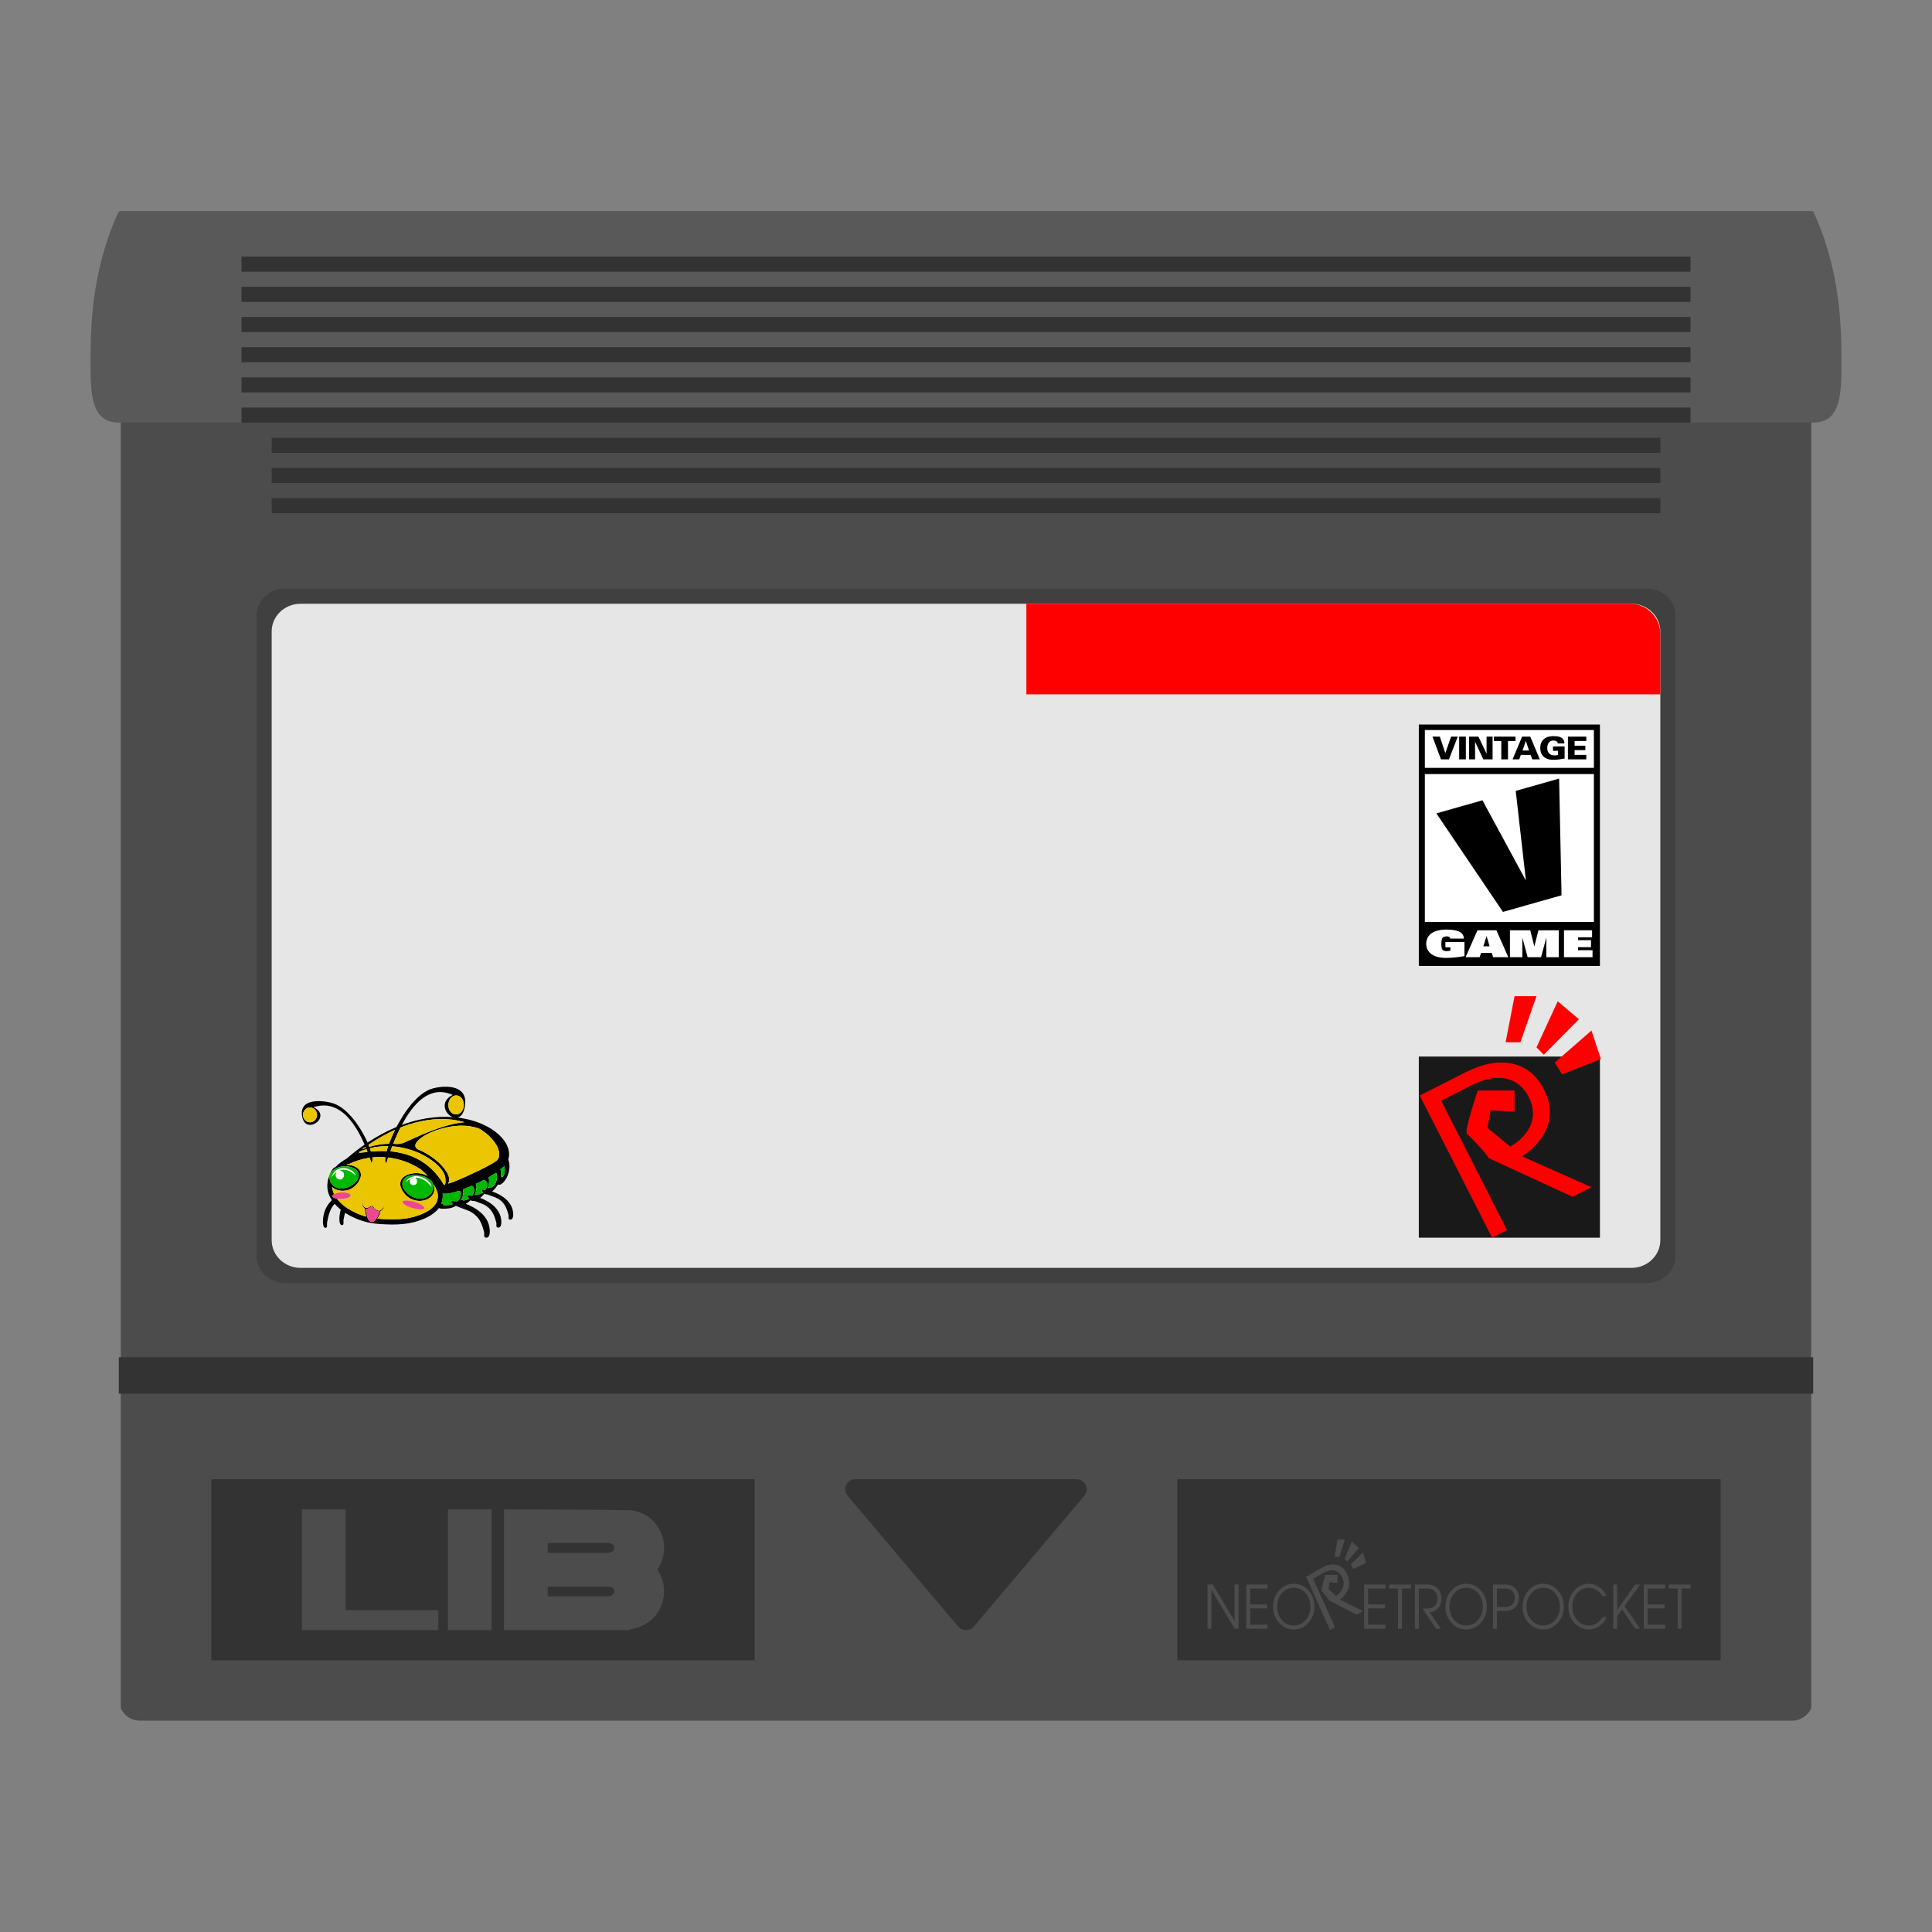 <?xml version="1.0" encoding="UTF-8" standalone="no"?>
<svg
   xmlns:dc="http://purl.org/dc/elements/1.1/"
   xmlns:cc="http://creativecommons.org/ns#"
   xmlns:rdf="http://www.w3.org/1999/02/22-rdf-syntax-ns#"
   xmlns:svg="http://www.w3.org/2000/svg"
   xmlns="http://www.w3.org/2000/svg"
   xmlns:sodipodi="http://sodipodi.sourceforge.net/DTD/sodipodi-0.dtd"
   xmlns:inkscape="http://www.inkscape.org/namespaces/inkscape"
   viewBox="0 0 341.333 341.333"
   height="341.333"
   width="341.333"
   xml:space="preserve"
   id="svg2"
   version="1.1"
   sodipodi:docname="SNK - Neo Geo Pocket-content.svg"
   inkscape:version="0.92.2 (5c3e80d, 2017-08-06)"><rect x="0" y="0" width="341.333" height="341.333" fill="#808080" stroke="none"/><sodipodi:namedview
     pagecolor="#ffffff"
     bordercolor="#666666"
     borderopacity="1"
     objecttolerance="10"
     gridtolerance="10"
     guidetolerance="10"
     inkscape:pageopacity="0"
     inkscape:pageshadow="2"
     inkscape:window-width="1024"
     inkscape:window-height="705"
     id="namedview180"
     showgrid="false"
     inkscape:pagecheckerboard="true"
     inkscape:zoom="0.69140622"
     inkscape:cx="149.97467"
     inkscape:cy="276.9124"
     inkscape:window-x="-8"
     inkscape:window-y="-8"
     inkscape:window-maximized="1"
     inkscape:current-layer="svg2" /><defs
     id="defs6"><clipPath
       id="clipPath18"
       clipPathUnits="userSpaceOnUse"><path
         id="path16"
         d="M 0,256 H 256 V 0 H 0 Z" /></clipPath><clipPath
       id="clipPath26"
       clipPathUnits="userSpaceOnUse"><path
         id="path24"
         d="M 4,236 H 252 V 20 H 4 Z" /></clipPath><clipPath
       id="clipPath330"
       clipPathUnits="userSpaceOnUse"><path
         id="path328"
         d="m 61.112,97.028 h 0.093 v -0.061 h -0.093 z" /></clipPath><clipPath
       id="clipPath346"
       clipPathUnits="userSpaceOnUse"><path
         id="path344"
         d="m 58.479,96.579 h 0.104 v -0.07 h -0.104 z" /></clipPath></defs><g
     id="g22"
     transform="matrix(1.333,0,0,-1.333,0,341.333)" /><path
     id="path38"
     style="fill:#4c4c4c;fill-opacity:1;fill-rule:nonzero;stroke:none;stroke-width:1.333"
     d="M 320,37.333 H 21.333 V 301.793 C 21.923,303.095 23.215,304 24.731,304 H 316.603 c 1.516,0 2.808,-0.905 3.397,-2.207 z"
     inkscape:connector-curvature="0" /><path
     id="path42"
     style="fill:#595959;fill-opacity:1;fill-rule:nonzero;stroke:none;stroke-width:1.333"
     d="m 20.989,37.333 c -4.989,10.667 -4.989,21.333 -4.989,26.667 0,5.333 0,10.667 4.989,10.667 H 320.344 c 4.989,0 4.989,-5.333 4.989,-10.667 0,-5.333 0,-16 -4.989,-26.667 z"
     inkscape:connector-curvature="0" /><path
     id="path46"
     style="fill:#404040;fill-opacity:1;fill-rule:nonzero;stroke:none;stroke-width:1.333"
     d="M 50.347,104 H 290.987 c 2.769,0 5.013,2.112 5.013,4.717 v 113.232 c 0,2.605 -2.244,4.717 -5.013,4.717 H 50.347 c -2.769,0 -5.013,-2.112 -5.013,-4.717 v -113.232 c 0,-2.605 2.244,-4.717 5.013,-4.717"
     inkscape:connector-curvature="0" /><path
     id="path50"
     style="fill:#333333;fill-opacity:1;fill-rule:nonzero;stroke:none;stroke-width:1.333"
     d="M 151.149,261.333 H 190.184 c 1.537,0 2.376,1.767 1.392,2.931 l -19.517,23.093 c -0.724,0.857 -2.06,0.857 -2.784,0 L 149.757,264.264 c -0.984,-1.164 -0.145,-2.931 1.392,-2.931"
     inkscape:connector-curvature="0" /><path
     id="path54"
     style="fill:#e6e6e6;fill-opacity:1;fill-rule:nonzero;stroke:none;stroke-width:1.333"
     d="M 53.111,106.667 H 288.222 c 2.823,0 5.112,2.189 5.112,4.889 v 107.555 c 0,2.7 -2.289,4.889 -5.112,4.889 H 53.111 c -2.823,0 -5.111,-2.189 -5.111,-4.889 V 111.556 c 0,-2.7 2.288,-4.889 5.111,-4.889"
     inkscape:connector-curvature="0" /><path
     inkscape:connector-curvature="0"
     d="M 298.667,48 H 42.667 V 45.333 H 298.667 Z"
     style="fill:#333333;fill-opacity:1;fill-rule:nonzero;stroke:none;stroke-width:1.333"
     id="path56" /><path
     inkscape:connector-curvature="0"
     d="M 298.667,53.333 H 42.667 V 50.667 H 298.667 Z"
     style="fill:#333333;fill-opacity:1;fill-rule:nonzero;stroke:none;stroke-width:1.333"
     id="path58" /><path
     inkscape:connector-curvature="0"
     d="M 298.667,58.667 H 42.667 V 56 H 298.667 Z"
     style="fill:#333333;fill-opacity:1;fill-rule:nonzero;stroke:none;stroke-width:1.333"
     id="path60" /><path
     inkscape:connector-curvature="0"
     d="M 298.667,64 H 42.667 V 61.333 H 298.667 Z"
     style="fill:#333333;fill-opacity:1;fill-rule:nonzero;stroke:none;stroke-width:1.333"
     id="path62" /><path
     inkscape:connector-curvature="0"
     d="M 298.667,69.333 H 42.667 V 66.667 H 298.667 Z"
     style="fill:#333333;fill-opacity:1;fill-rule:nonzero;stroke:none;stroke-width:1.333"
     id="path64" /><path
     inkscape:connector-curvature="0"
     d="M 298.667,74.667 H 42.667 V 72 H 298.667 Z"
     style="fill:#333333;fill-opacity:1;fill-rule:nonzero;stroke:none;stroke-width:1.333"
     id="path66" /><path
     inkscape:connector-curvature="0"
     d="M 293.333,80 H 48 V 77.333 H 293.333 Z"
     style="fill:#333333;fill-opacity:1;fill-rule:nonzero;stroke:none;stroke-width:1.333"
     id="path68" /><path
     inkscape:connector-curvature="0"
     d="M 293.333,85.333 H 48 V 82.667 H 293.333 Z"
     style="fill:#333333;fill-opacity:1;fill-rule:nonzero;stroke:none;stroke-width:1.333"
     id="path70" /><path
     inkscape:connector-curvature="0"
     d="M 293.333,90.667 H 48 V 88 H 293.333 Z"
     style="fill:#333333;fill-opacity:1;fill-rule:nonzero;stroke:none;stroke-width:1.333"
     id="path72" /><path
     inkscape:connector-curvature="0"
     d="m 304,293.333 h -96 v -32 h 96 z"
     style="fill:#333333;fill-opacity:1;fill-rule:nonzero;stroke:none;stroke-width:1.333"
     id="path74" /><path
     inkscape:connector-curvature="0"
     d="M 133.333,293.333 H 37.333 v -32 h 96 z"
     style="fill:#333333;fill-opacity:1;fill-rule:nonzero;stroke:none;stroke-width:1.333"
     id="path76" /><path
     id="path80"
     style="fill:#4c4c4c;fill-opacity:1;fill-rule:nonzero;stroke:none;stroke-width:1.333"
     d="m 214.025,287.751 h -0.345 -0.347 v -7.807 h 0.469 0.473 l 3.853,6.453 v -6.453 h 0.345 0.345 v 7.807 h -0.345 -0.351 l -4.099,-6.856 z"
     inkscape:connector-curvature="0" /><path
     id="path84"
     style="fill:#4c4c4c;fill-opacity:1;fill-rule:nonzero;stroke:none;stroke-width:1.333"
     d="m 220.18,287.751 v -7.807 h 3.776 v 0.351 0.355 h -3.084 v 2.809 h 2.988 v 0.349 0.356 h -2.988 v 2.881 h 3.084 v 0.349 0.356 z"
     inkscape:connector-curvature="0" /><path
     id="path88"
     style="fill:#4c4c4c;fill-opacity:1;fill-rule:nonzero;stroke:none;stroke-width:1.333"
     d="m 230.669,286.218 c 0.569,-0.644 0.853,-1.433 0.853,-2.368 0,-0.935 -0.284,-1.724 -0.853,-2.371 -0.568,-0.645 -1.267,-0.968 -2.095,-0.968 -0.825,0 -1.523,0.323 -2.093,0.968 -0.569,0.647 -0.855,1.436 -0.855,2.371 0,0.935 0.285,1.724 0.855,2.368 0.571,0.644 1.268,0.967 2.093,0.967 0.828,0 1.527,-0.323 2.095,-0.967 m -4.684,0.497 c -0.707,-0.78 -1.06,-1.735 -1.06,-2.865 0,-1.131 0.353,-2.085 1.06,-2.868 0.707,-0.781 1.569,-1.172 2.589,-1.172 1.021,0 1.885,0.391 2.591,1.172 0.705,0.783 1.057,1.737 1.057,2.868 0,1.131 -0.352,2.085 -1.057,2.865 -0.705,0.78 -1.569,1.169 -2.591,1.169 -1.02,0 -1.883,-0.389 -2.589,-1.169"
     inkscape:connector-curvature="0" /><path
     id="path92"
     style="fill:#4c4c4c;fill-opacity:1;fill-rule:nonzero;stroke:none;stroke-width:1.333"
     d="m 241.012,287.751 v -7.807 h 3.776 v 0.351 0.355 h -3.084 v 2.809 h 2.988 v 0.349 0.356 h -2.988 v 2.881 h 3.084 v 0.349 0.356 z"
     inkscape:connector-curvature="0" /><path
     id="path96"
     style="fill:#4c4c4c;fill-opacity:1;fill-rule:nonzero;stroke:none;stroke-width:1.333"
     d="m 246.99,280.65 h -1.579 v -0.351 -0.355 h 3.849 v 0.349 0.356 h -1.579 v 7.101 h -0.347 -0.345 z"
     inkscape:connector-curvature="0" /><path
     id="path100"
     style="fill:#4c4c4c;fill-opacity:1;fill-rule:nonzero;stroke:none;stroke-width:1.333"
     d="m 249.974,279.944 h 0.345 1.756 c 0.807,0 1.439,0.219 1.893,0.657 0.455,0.437 0.683,1.047 0.683,1.827 0,0.776 -0.228,1.383 -0.683,1.819 -0.352,0.333 -0.808,0.541 -1.369,0.624 l 1.969,2.88 h -0.437 -0.437 l -2.36,-3.551 h 0.741 c 0.589,0 1.048,-0.156 1.379,-0.468 0.331,-0.313 0.496,-0.748 0.496,-1.304 0,-0.56 -0.165,-0.997 -0.496,-1.312 -0.331,-0.315 -0.789,-0.471 -1.379,-0.471 h -1.409 v 7.105 h -0.347 -0.345 z"
     inkscape:connector-curvature="0" /><path
     id="path104"
     style="fill:#4c4c4c;fill-opacity:1;fill-rule:nonzero;stroke:none;stroke-width:1.333"
     d="m 261.123,286.218 c 0.569,-0.644 0.853,-1.433 0.853,-2.368 0,-0.935 -0.284,-1.724 -0.853,-2.371 -0.569,-0.645 -1.267,-0.968 -2.095,-0.968 -0.825,0 -1.523,0.323 -2.093,0.968 -0.569,0.647 -0.855,1.436 -0.855,2.371 0,0.935 0.285,1.724 0.855,2.368 0.571,0.644 1.268,0.967 2.093,0.967 0.828,0 1.525,-0.323 2.095,-0.967 m -4.684,0.497 c -0.707,-0.78 -1.06,-1.735 -1.06,-2.865 0,-1.131 0.353,-2.085 1.06,-2.868 0.707,-0.781 1.569,-1.172 2.589,-1.172 1.021,0 1.885,0.391 2.591,1.172 0.705,0.783 1.057,1.737 1.057,2.868 0,1.131 -0.352,2.085 -1.057,2.865 -0.705,0.78 -1.569,1.169 -2.591,1.169 -1.02,0 -1.883,-0.389 -2.589,-1.169"
     inkscape:connector-curvature="0" /><path
     id="path108"
     style="fill:#4c4c4c;fill-opacity:1;fill-rule:nonzero;stroke:none;stroke-width:1.333"
     d="m 264.469,283.917 h 1.356 c 0.567,0 1.009,-0.144 1.328,-0.433 0.319,-0.288 0.477,-0.688 0.477,-1.2 0,-0.512 -0.159,-0.913 -0.477,-1.204 -0.319,-0.289 -0.761,-0.435 -1.328,-0.435 h -1.356 z m -0.692,-3.973 h 0.347 1.701 c 0.785,0 1.4,0.207 1.843,0.621 0.443,0.413 0.664,0.987 0.664,1.719 0,0.732 -0.221,1.304 -0.664,1.716 -0.443,0.412 -1.057,0.619 -1.843,0.619 h -1.356 v 3.132 h -0.345 -0.347 z"
     inkscape:connector-curvature="0" /><path
     id="path112"
     style="fill:#4c4c4c;fill-opacity:1;fill-rule:nonzero;stroke:none;stroke-width:1.333"
     d="m 274.735,286.218 c 0.569,-0.644 0.853,-1.433 0.853,-2.368 0,-0.935 -0.284,-1.724 -0.853,-2.371 -0.568,-0.645 -1.267,-0.968 -2.095,-0.968 -0.825,0 -1.523,0.323 -2.093,0.968 -0.569,0.647 -0.855,1.436 -0.855,2.371 0,0.935 0.285,1.724 0.855,2.368 0.571,0.644 1.268,0.967 2.093,0.967 0.828,0 1.527,-0.323 2.095,-0.967 m -4.684,0.497 c -0.707,-0.78 -1.06,-1.735 -1.06,-2.865 0,-1.131 0.353,-2.085 1.06,-2.868 0.707,-0.781 1.569,-1.172 2.589,-1.172 1.021,0 1.885,0.391 2.591,1.172 0.705,0.783 1.057,1.737 1.057,2.868 0,1.131 -0.352,2.085 -1.057,2.865 -0.705,0.78 -1.569,1.169 -2.591,1.169 -1.02,0 -1.883,-0.389 -2.589,-1.169"
     inkscape:connector-curvature="0" /><path
     id="path116"
     style="fill:#4c4c4c;fill-opacity:1;fill-rule:nonzero;stroke:none;stroke-width:1.333"
     d="m 283.872,285.705 c -0.252,0.632 -0.675,1.153 -1.269,1.564 -0.595,0.411 -1.224,0.616 -1.888,0.616 -1.013,0 -1.871,-0.391 -2.572,-1.169 -0.703,-0.78 -1.053,-1.736 -1.053,-2.865 0,-1.131 0.351,-2.087 1.053,-2.868 0.701,-0.781 1.559,-1.172 2.572,-1.172 0.649,0 1.264,0.2 1.845,0.603 0.58,0.401 0.995,0.913 1.244,1.536 h -0.747 c -0.219,-0.423 -0.547,-0.768 -0.984,-1.036 -0.439,-0.268 -0.892,-0.403 -1.359,-0.403 -0.819,0 -1.511,0.323 -2.077,0.969 -0.565,0.645 -0.848,1.436 -0.848,2.371 0,0.933 0.283,1.723 0.848,2.368 0.567,0.644 1.259,0.965 2.077,0.965 0.483,0 0.948,-0.137 1.399,-0.415 0.451,-0.276 0.788,-0.631 1.012,-1.064 z"
     inkscape:connector-curvature="0" /><path
     id="path120"
     style="fill:#4c4c4c;fill-opacity:1;fill-rule:nonzero;stroke:none;stroke-width:1.333"
     d="m 285.018,279.944 h 0.345 0.347 v 4.501 l 3.193,-4.501 h 0.432 0.432 l -2.761,3.823 2.761,3.984 h -0.436 -0.437 l -2.311,-3.408 -0.873,1.208 v 2.2 h -0.347 -0.345 z"
     inkscape:connector-curvature="0" /><path
     id="path124"
     style="fill:#4c4c4c;fill-opacity:1;fill-rule:nonzero;stroke:none;stroke-width:1.333"
     d="m 290.419,287.751 v -7.807 h 3.776 v 0.351 0.355 h -3.084 v 2.809 h 2.988 v 0.349 0.356 h -2.988 v 2.881 h 3.084 v 0.349 0.356 z"
     inkscape:connector-curvature="0" /><path
     id="path128"
     style="fill:#4c4c4c;fill-opacity:1;fill-rule:nonzero;stroke:none;stroke-width:1.333"
     d="m 296.397,280.65 h -1.579 v -0.351 -0.355 h 3.849 v 0.349 0.356 h -1.579 v 7.101 h -0.347 -0.345 z"
     inkscape:connector-curvature="0" /><path
     id="path132"
     style="fill:#4c4c4c;fill-opacity:1;fill-rule:nonzero;stroke:none;stroke-width:1.333"
     d="m 236.746,282.614 c 0.664,-0.508 1.129,-1.091 1.393,-1.749 0.339,-0.857 0.297,-1.755 -0.123,-2.691 -0.423,-0.94 -1.039,-1.509 -1.852,-1.707 -0.812,-0.197 -1.728,-10e-4 -2.748,0.585 l -2.22,1.279 -0.436,0.252 4.227,9.416 0.437,-0.252 0.437,-0.251 -3.848,-8.572 1.783,-1.027 c 0.744,-0.428 1.409,-0.573 1.997,-0.435 0.588,0.139 1.035,0.545 1.337,1.221 0.301,0.671 0.328,1.315 0.079,1.933 -0.208,0.517 -0.601,0.965 -1.159,1.351 l -1.333,-1.249 0.18,-1.163 1.403,0.097 v -1.405 h -2.148 c 0,0 -0.804,2.665 -0.632,2.859 0.171,0.193 1.155,1.308 1.264,1.62 l 4.905,2.564 0.553,-0.319 0.552,-0.319 z"
     inkscape:connector-curvature="0" /><path
     id="path136"
     style="fill:#4c4c4c;fill-opacity:1;fill-rule:nonzero;stroke:none;stroke-width:1.333"
     d="m 236.3,272 h 1.283 l -0.94,3.052 h -0.865 z"
     inkscape:connector-curvature="0" /><path
     id="path140"
     style="fill:#4c4c4c;fill-opacity:1;fill-rule:nonzero;stroke:none;stroke-width:1.333"
     d="m 237.583,275.391 0.428,0.484 2.052,-2.349 -1.24,-1.187 z"
     inkscape:connector-curvature="0" /><path
     id="path144"
     style="fill:#4c4c4c;fill-opacity:1;fill-rule:nonzero;stroke:none;stroke-width:1.333"
     d="m 238.652,276.394 2.144,-2.117 0.551,1.889 -2.267,1.017 z"
     inkscape:connector-curvature="0" /><path
     inkscape:connector-curvature="0"
     d="m 79.133,266.667 h 7.727 V 288 h -7.727 z"
     style="fill:#4c4c4c;fill-opacity:1;fill-rule:nonzero;stroke:none;stroke-width:1.333"
     id="path146" /><path
     id="path150"
     style="fill:#4c4c4c;fill-opacity:1;fill-rule:nonzero;stroke:none;stroke-width:1.333"
     d="m 107.934,281.919 c -0.175,0.067 -0.373,0.095 -0.564,0.113 -0.193,0.02 -0.389,0.007 -0.584,0.007 -3.34,0 -6.679,0 -10.019,0 v -1.727 h 10.84 c 0.099,0.013 0.196,0.033 0.288,0.063 0.381,0.121 0.659,0.468 0.639,0.789 -0.023,0.355 -0.235,0.615 -0.6,0.755 m -1.26,-9.329 c 0.217,0 0.435,-0.009 0.649,0.007 0.193,0.015 0.392,0.033 0.572,0.091 0.381,0.121 0.659,0.468 0.639,0.791 -0.023,0.355 -0.235,0.613 -0.6,0.753 -0.175,0.067 -0.373,0.095 -0.564,0.113 -0.08,0.008 -0.161,0.011 -0.243,0.011 -0.024,0 -0.048,0 -0.073,0 -0.089,-0.001 -0.179,-0.004 -0.268,-0.004 -3.34,0 -6.679,0 -10.019,0 v -1.759 c 3.303,-0.001 6.605,-0.001 9.907,-0.003 m 9.463,4.696 c 0.187,-0.28 0.357,-0.576 0.508,-0.892 0.935,-1.975 0.911,-3.983 -0.025,-5.952 -0.881,-1.853 -2.456,-3.052 -4.676,-3.573 C 111.205,266.695 89.042,266.667 89.042,266.667 v 21.333 c 0,0 17.251,0 22.012,0 0.219,-0.071 0.432,-0.161 0.657,-0.209 2.361,-0.501 4.008,-1.755 4.933,-3.709 0.935,-1.976 0.911,-3.984 -0.025,-5.952 -0.143,-0.299 -0.305,-0.58 -0.483,-0.844"
     inkscape:connector-curvature="0" /><path
     id="path154"
     style="fill:#4c4c4c;fill-opacity:1;fill-rule:nonzero;stroke:none;stroke-width:1.333"
     d="m 61.059,284.464 v -17.797 h -7.727 v 21.333 h 24.108 v -3.536 z"
     inkscape:connector-curvature="0" /><path
     inkscape:connector-curvature="0"
     d="M 320.344,246.232 H 20.989 v -6.444 H 320.344 Z"
     style="fill:#333333;fill-opacity:1;fill-rule:nonzero;stroke:none;stroke-width:1.333"
     id="path156" /><path
     inkscape:connector-curvature="0"
     d="m 282.667,218.667 h -32 v -32 h 32 z"
     style="fill:#191919;fill-opacity:1;fill-rule:nonzero;stroke:none;stroke-width:1.333"
     id="path158" /><path
     id="path162"
     style="fill:#ff0000;fill-opacity:1;fill-rule:nonzero;stroke:none;stroke-width:1.333"
     d="m 268.926,204.305 c 2.009,-1.355 3.413,-2.909 4.212,-4.664 1.024,-2.287 0.9,-4.679 -0.371,-7.176 -1.276,-2.508 -3.141,-4.025 -5.597,-4.551 -2.455,-0.525 -5.224,-0.005 -8.307,1.561 l -6.709,3.409 -1.321,0.672 12.779,25.109 1.321,-0.671 1.32,-0.672 -11.631,-22.856 5.388,-2.737 c 2.249,-1.143 4.261,-1.529 6.039,-1.16 1.779,0.369 3.125,1.453 4.043,3.255 0.911,1.791 0.989,3.509 0.239,5.156 -0.631,1.383 -1.82,2.575 -3.503,3.601 l -4.032,-3.329 0.545,-3.1 4.237,0.259 v -3.747 h -6.492 c 0,0 -2.428,7.105 -1.911,7.623 0.517,0.516 3.491,3.488 3.821,4.319 l 14.829,6.837 1.669,-0.849 1.672,-0.849 z"
     inkscape:connector-curvature="0" /><path
     id="path166"
     style="fill:#ff0000;fill-opacity:1;fill-rule:nonzero;stroke:none;stroke-width:1.333"
     d="m 267.578,176 h 3.879 l -2.844,8.139 h -2.612 z"
     inkscape:connector-curvature="0" /><path
     id="path170"
     style="fill:#ff0000;fill-opacity:1;fill-rule:nonzero;stroke:none;stroke-width:1.333"
     d="m 271.456,185.043 1.293,1.292 6.205,-6.265 -3.749,-3.165 z"
     inkscape:connector-curvature="0" /><path
     id="path174"
     style="fill:#ff0000;fill-opacity:1;fill-rule:nonzero;stroke:none;stroke-width:1.333"
     d="m 274.688,187.716 6.479,-5.644 1.665,5.037 -6.851,2.713 z"
     inkscape:connector-curvature="0" /><rect
     style="opacity:1;vector-effect:none;fill:#ffffff;fill-opacity:1;stroke:none;stroke-width:2;stroke-linecap:butt;stroke-linejoin:miter;stroke-miterlimit:4;stroke-dasharray:none;stroke-dashoffset:0;stroke-opacity:1"
     id="rect911"
     width="32"
     height="42.667"
     x="250.667"
     y="128" /><path
     inkscape:connector-curvature="0"
     d="m 251.733,128.976 h 29.867 v 6.685 h -29.867 z m 29.867,33.903 H 251.733 V 136.76 h 29.867 z M 250.667,128 v 7.661 1.088 26.293 0.935 6.689 h 32 v -6.689 -0.935 -26.293 -1.088 V 128 Z"
     style="fill:#000000;fill-opacity:1;fill-rule:nonzero;stroke:none;stroke-width:1.333"
     id="path176" /><path
     id="path180"
     style="fill:#ffffff;fill-opacity:1;fill-rule:nonzero;stroke:none;stroke-width:1.333"
     d="m 255.363,166.43 h 3.361 v 2.489 c -1.012,0.191 -2.187,0.316 -3.253,0.316 -2.349,0 -3.497,-1.047 -3.497,-2.503 0,-1.456 1.148,-2.503 3.569,-2.503 2.007,0 3.055,0.48 3.083,1.593 h -2.423 c -0.008,-0.151 -0.089,-0.249 -0.199,-0.309 -0.108,-0.059 -0.261,-0.085 -0.424,-0.085 -0.389,0 -0.641,0.145 -0.768,0.336 -0.127,0.191 -0.163,0.659 -0.163,1.06 0,0.461 0.053,0.777 0.171,0.929 0.155,0.197 0.407,0.283 0.741,0.283 0.244,0 0.479,-0.027 0.687,-0.099 v -0.573 h -0.885 z"
     inkscape:connector-curvature="0" /><path
     id="path184"
     style="fill:#ffffff;fill-opacity:1;fill-rule:nonzero;stroke:none;stroke-width:1.333"
     d="m 263.167,167.188 -0.516,-1.792 h -0.017 l -0.569,1.792 z m -2.143,-2.832 h 3.353 l 2.097,4.755 h -2.676 l -0.252,-0.764 h -1.871 l -0.263,0.764 h -2.476 z"
     inkscape:connector-curvature="0" /><path
     id="path188"
     style="fill:#ffffff;fill-opacity:1;fill-rule:nonzero;stroke:none;stroke-width:1.333"
     d="m 273.202,165.712 h -0.019 l -0.921,3.399 h -2.368 l -0.921,-3.399 h -0.019 v 3.399 h -2.187 v -4.756 h 3.588 l 0.713,2.833 h 0.019 l 0.713,-2.833 h 3.588 v 4.756 h -2.187 z"
     inkscape:connector-curvature="0" /><path
     id="path192"
     style="fill:#ffffff;fill-opacity:1;fill-rule:nonzero;stroke:none;stroke-width:1.333"
     d="m 276.316,164.355 h 4.961 v 1.239 h -2.485 v 0.507 h 2.296 v 1.239 h -2.296 v 0.533 h 2.567 v 1.239 h -5.043 z"
     inkscape:connector-curvature="0" /><path
     id="path196"
     style="fill:#000000;fill-opacity:1;fill-rule:nonzero;stroke:none;stroke-width:1.333"
     d="m 256.371,130.142 h 1.175 l -1.552,4.015 h -1.412 l -1.505,-4.015 h 1.304 l 0.963,2.908 h 0.012 z"
     inkscape:connector-curvature="0" /><path
     inkscape:connector-curvature="0"
     d="m 257.796,130.141 h 1.181 v 4.015 h -1.181 z"
     style="fill:#000000;fill-opacity:1;fill-rule:nonzero;stroke:none;stroke-width:1.333"
     id="path198" /><path
     id="path202"
     style="fill:#000000;fill-opacity:1;fill-rule:nonzero;stroke:none;stroke-width:1.333"
     d="m 259.545,130.142 h 1.653 l 1.429,2.991 0.012,-0.011 v -2.98 h 1.063 v 4.015 h -1.636 l -1.447,-3.075 h -0.012 v 3.075 h -1.063 z"
     inkscape:connector-curvature="0" /><path
     id="path206"
     style="fill:#000000;fill-opacity:1;fill-rule:nonzero;stroke:none;stroke-width:1.333"
     d="m 265.24,130.92 h -1.305 v -0.779 h 3.821 V 130.92 h -1.335 v 3.236 h -1.181 z"
     inkscape:connector-curvature="0" /><path
     id="path210"
     style="fill:#000000;fill-opacity:1;fill-rule:nonzero;stroke:none;stroke-width:1.333"
     d="m 270.131,132.593 -0.544,-1.668 h -0.017 l -0.579,1.668 z m -2.9,1.563 1.684,-4.015 h 1.44 l 1.684,4.015 h -1.336 l -0.283,-0.784 h -1.731 l -0.277,0.784 z"
     inkscape:connector-curvature="0" /><path
     id="path214"
     style="fill:#000000;fill-opacity:1;fill-rule:nonzero;stroke:none;stroke-width:1.333"
     d="m 275.242,132.655 h -0.868 v -0.779 h 2.049 v 2.147 c -0.957,0.133 -1.14,0.216 -2.168,0.216 -1.328,-0.039 -2.137,-0.833 -2.137,-2.089 0,-1.257 0.809,-2.052 2.137,-2.091 1.033,-0.028 2.12,0.116 2.139,1.284 h -1.181 c -0.059,-0.389 -0.384,-0.507 -0.773,-0.507 -0.797,0 -1.081,0.663 -1.081,1.313 0,0.789 0.42,1.312 1.269,1.312 0.219,0 0.437,-0.033 0.615,-0.067 z"
     inkscape:connector-curvature="0" /><path
     id="path218"
     style="fill:#000000;fill-opacity:1;fill-rule:nonzero;stroke:none;stroke-width:1.333"
     d="m 277.01,134.156 v -4.015 h 3.248 v 0.779 h -2.067 v 0.828 h 1.901 v 0.779 h -1.901 v 0.851 h 2.067 v 0.779 z"
     inkscape:connector-curvature="0" /><path
     id="path222"
     style="fill:#000000;fill-opacity:1;fill-rule:nonzero;stroke:none;stroke-width:1.333"
     d="m 253.769,143.701 8.143,-2.308 7.605,14.049 0.056,-0.016 -1.785,-15.699 7.667,-2.172 0.429,20.621 -10.352,2.935 z"
     inkscape:connector-curvature="0" /><path
     id="path226"
     style="fill:#ff0000;fill-opacity:1;fill-rule:nonzero;stroke:none;stroke-width:1.333"
     d="m 288,106.667 h -10.667 -16 -16 -16 -16 -16 -16 v 16 h 16 16 16 16 16 16 16 V 112 c 0,-2.945 -2.388,-5.333 -5.333,-5.333"
     inkscape:connector-curvature="0" /><path
     id="path230"
     style="fill:#000000;fill-opacity:1;fill-rule:nonzero;stroke:none;stroke-width:1.333"
     d="m 65.177,213.428 c -0.199,0.125 -0.44,0.139 -0.661,0.097 0.151,0.397 0.213,0.823 0.309,1.237 0.111,0.407 0.245,0.9 0.649,1.069 0.267,0.132 0.572,0.004 0.771,-0.203 0.312,-0.323 0.504,-0.751 0.689,-1.164 0.064,-0.147 0.125,-0.293 0.189,-0.44 -0.285,0.001 -0.565,-0.093 -0.809,-0.247 -0.24,-0.159 -0.295,-0.54 -0.591,-0.616 -0.211,-0.003 -0.371,0.168 -0.547,0.265 m 15.405,-2.88 c -0.779,0.184 -1.569,0.457 -2.377,0.321 0.071,0.572 -0.011,1.155 -0.203,1.692 -0.101,0.063 0.083,0.145 0.108,0.048 l 0.063,0.037 c 0.067,0.201 0.275,0.276 0.455,0.296 0.464,0.048 0.928,-0.061 1.368,-0.208 -0.107,-0.107 -0.247,-0.207 -0.268,-0.373 0.015,-0.072 0.047,-0.136 0.076,-0.201 0.32,0.013 0.636,0.068 0.952,0.108 0.433,-0.345 0.705,-0.936 0.664,-1.517 -0.005,-0.156 -0.104,-0.315 -0.256,-0.335 -0.199,-0.032 -0.4,0.049 -0.581,0.132 m 2.46,-0.931 -0.011,0.021 c -0.408,0.132 -0.797,0.319 -1.201,0.463 0.093,0.633 -0.027,1.3 -0.313,1.861 -0.125,0.084 0.135,0.131 0.083,0 0.029,-0.001 0.085,-0.003 0.113,-0.004 0.008,0.116 0.136,0.145 0.223,0.139 0.345,-0.031 0.672,-0.183 0.973,-0.36 -0.097,-0.088 -0.215,-0.163 -0.277,-0.284 -0.043,-0.087 0.012,-0.176 0.032,-0.26 0.248,0.008 0.493,0.036 0.737,0.079 0.253,-0.32 0.443,-0.745 0.367,-1.173 -0.041,-0.208 -0.108,-0.441 -0.288,-0.559 -0.147,-0.085 -0.3,0.024 -0.437,0.077 m 2.263,-1.055 c -0.399,0.193 -0.795,0.391 -1.193,0.581 0.155,0.691 0.021,1.423 -0.309,2.031 0.084,-0.056 0.201,-0.076 0.267,-0.157 0.136,0.095 0.303,0.083 0.452,0.04 0.295,-0.085 0.575,-0.225 0.828,-0.407 -0.147,-0.113 -0.332,-0.304 -0.171,-0.499 0.184,0.023 0.369,0.04 0.555,0.069 0.229,-0.333 0.456,-0.749 0.364,-1.179 -0.107,-0.272 -0.315,-0.509 -0.585,-0.592 -0.069,0.037 -0.137,0.075 -0.207,0.112 m -12.585,-0.929 c -0.351,0.056 -0.704,0.153 -1.016,0.34 -0.363,0.279 -0.639,0.737 -0.62,1.229 0.017,0.476 0.265,0.9 0.549,1.249 0.527,0.616 1.22,1.103 1.996,1.247 0.587,0.097 1.215,0.081 1.753,-0.211 0.5,-0.257 0.963,-0.696 1.099,-1.292 0.127,-0.527 0.087,-1.169 -0.307,-1.559 -0.472,-0.471 -1.083,-0.769 -1.711,-0.904 -0.572,-0.132 -1.163,-0.188 -1.744,-0.1 m 14.636,-0.253 c -0.339,0.217 -0.684,0.424 -1.032,0.624 0.163,0.669 0.047,1.385 -0.208,2.011 0.104,-0.076 0.204,-0.159 0.297,-0.248 0.165,0.187 0.405,0.028 0.572,-0.075 0.768,-0.508 0.963,-1.651 0.687,-2.517 -0.104,0.071 -0.209,0.139 -0.316,0.205 m -28.239,-0.823 c -0.408,0.253 -0.767,0.655 -0.86,1.164 -0.108,0.607 0.115,1.257 0.529,1.679 0.264,0.277 0.616,0.44 0.976,0.511 l 0.003,0.011 c 0.217,0.016 0.444,0.091 0.66,0.028 0.753,-0.023 1.493,-0.325 2.095,-0.807 0.449,-0.368 0.843,-0.908 0.845,-1.54 0.017,-0.313 -0.156,-0.587 -0.341,-0.809 -0.401,-0.448 -0.981,-0.649 -1.544,-0.721 -0.807,-0.089 -1.655,0.047 -2.363,0.485 M 88.91,206.2 c -0.167,0.145 -0.331,0.295 -0.507,0.427 0.232,0.433 0.14,0.955 0.073,1.423 0.067,-0.085 0.132,-0.169 0.199,-0.253 0.005,0.045 0.017,0.135 0.024,0.18 0.117,-0.044 0.233,-0.116 0.281,-0.247 0.141,-0.333 0.212,-0.701 0.204,-1.067 0.005,-0.227 -0.072,-0.445 -0.051,-0.672 -0.076,0.068 -0.151,0.137 -0.224,0.209 m -23.127,-1.725 c 0.016,0.195 0.023,0.389 0.023,0.584 -0.028,0.155 -0.103,0.289 -0.205,0.399 -0.024,-0.125 -0.057,-0.248 -0.1,-0.368 -0.065,-0.184 -0.127,-0.368 -0.191,-0.553 -1.3,0.183 -2.575,0.579 -3.76,1.179 -0.02,-0.028 -0.059,-0.083 -0.077,-0.111 -0.091,0.056 -0.18,0.111 -0.269,0.165 0.351,0.008 0.7,0.064 1.041,0.157 0.285,0.089 0.564,0.209 0.816,0.38 l 0.009,-0.004 c 0.141,0.115 0.277,0.237 0.4,0.376 0.321,0.407 0.373,0.996 0.184,1.481 -0.347,0.911 -1.061,1.652 -1.923,1.993 -0.341,0.128 -0.697,0.205 -1.059,0.221 -0.407,0.017 -0.815,-0.045 -1.201,-0.18 -0.281,-0.109 -0.543,-0.265 -0.779,-0.461 0.036,0.428 0.147,0.847 0.325,1.231 -0.161,0.083 -0.376,0.281 -0.233,0.485 0.192,0.216 0.487,0.273 0.751,0.328 0.7,0.927 1.64,1.609 2.625,2.145 0.809,0.439 1.661,0.787 2.541,1.025 -0.076,-0.251 -0.131,-0.508 -0.179,-0.767 -0.043,-0.231 -0.065,-0.467 -0.124,-0.693 -0.196,-0.165 -0.347,-0.383 -0.391,-0.649 -0.008,-0.18 0.015,-0.363 0.103,-0.519 -0.02,0.197 -0.039,0.396 0.008,0.591 0.112,0.267 0.349,0.467 0.623,0.499 0.159,0.02 0.304,-0.065 0.443,-0.137 0.169,-0.104 0.344,-0.223 0.544,-0.237 0.223,0.013 0.32,0.259 0.432,0.428 h 0.005 c 0.221,0.268 0.555,0.464 0.896,0.412 0.179,-0.024 0.325,-0.143 0.452,-0.271 0.111,-0.148 0.2,-0.312 0.268,-0.488 0.008,0 0.027,-0.004 0.035,-0.005 -0.008,0.385 -0.261,0.713 -0.577,0.872 -0.029,0.167 -0.08,0.327 -0.127,0.487 -0.124,0.264 -0.255,0.525 -0.415,0.767 -0.073,0.056 0.027,0.068 0.06,0.073 0.533,0.052 1.069,0.076 1.605,0.093 1.343,0.044 2.697,0.023 4.021,-0.253 0.924,-0.193 1.832,-0.489 2.688,-0.908 0.671,-0.34 1.32,-0.777 1.795,-1.399 0.425,-0.579 0.616,-1.371 0.428,-2.088 -0.152,-0.548 -0.392,-1.065 -0.671,-1.551 0.084,0.34 0.163,0.693 0.113,1.047 -0.017,0.223 -0.104,0.425 -0.176,0.631 v 0.043 h -0.024 c -0.229,0.399 -0.572,0.713 -0.968,0.912 -1.337,0.664 -3.053,0.295 -4.044,-0.876 -0.428,-0.515 -0.823,-1.145 -0.815,-1.861 0.011,-0.577 0.393,-1.061 0.847,-1.329 0.761,-0.457 1.665,-0.568 2.523,-0.485 0.376,0.053 0.752,0.135 1.097,0.311 0.119,0.061 0.24,0.115 0.365,0.159 -0.339,-0.411 -0.735,-0.761 -1.136,-1.1 -0.109,-0.089 -0.227,-0.167 -0.347,-0.24 -1.676,-1.039 -3.561,-1.679 -5.483,-1.912 -0.06,0.172 -0.117,0.343 -0.176,0.513 -0.057,0.167 -0.111,0.335 -0.16,0.505 -0.135,-0.139 -0.179,-0.335 -0.197,-0.525 0.007,-0.181 0.019,-0.363 0.036,-0.543 -0.765,-0.061 -1.533,-0.051 -2.297,0.023 m -2.348,-0.965 c -0.093,0.213 0.24,0.135 0.353,0.124 0.385,-0.013 0.767,-0.08 1.151,-0.121 -0.027,-0.059 -0.055,-0.116 -0.084,-0.173 -0.021,-0.065 -0.043,-0.131 -0.064,-0.196 -0.011,-0.027 -0.036,-0.083 -0.048,-0.109 -0.44,0.14 -0.893,0.261 -1.308,0.476 m 0.525,-0.451 c 0.231,-0.084 0.459,-0.175 0.689,-0.259 -0.025,-0.061 -0.049,-0.123 -0.073,-0.183 -0.208,0.141 -0.42,0.28 -0.616,0.441 m 5.337,-0.537 c -0.011,0.037 -0.031,0.111 -0.041,0.147 l -0.009,-0.001 c -0.021,0.052 -0.041,0.104 -0.063,0.156 -0.023,0.063 -0.045,0.127 -0.068,0.189 -0.019,0.045 -0.036,0.091 -0.053,0.136 -0.032,0.087 -0.063,0.173 -0.095,0.26 1.651,0.153 3.297,0.555 4.791,1.34 1.864,0.956 3.437,2.511 4.545,4.373 0.067,0.1 0.188,0.303 0.309,0.167 0.155,-0.353 0.099,-0.763 0.067,-1.139 -0.085,-0.805 -0.583,-1.465 -1.095,-2.023 -0.793,-0.829 -1.733,-1.477 -2.72,-2.009 -1.733,-0.917 -3.637,-1.468 -5.568,-1.596 m -3.955,0.335 c 0.007,0.029 0.019,0.088 0.025,0.117 l 0.012,-0.004 c 0.027,0.081 0.053,0.163 0.08,0.244 0.024,0.079 0.048,0.159 0.072,0.237 0.924,-0.088 1.855,-0.121 2.783,-0.08 0.031,-0.109 0.063,-0.219 0.093,-0.329 0.033,-0.111 0.068,-0.221 0.103,-0.332 l 0.007,0.001 c 0.023,-0.076 0.047,-0.152 0.069,-0.228 -1.091,0 -2.18,0.116 -3.244,0.373 m -0.24,-0.605 c 0.021,0.053 0.044,0.108 0.065,0.163 0.025,0.065 0.051,0.131 0.076,0.197 1.136,-0.337 2.312,-0.523 3.491,-0.544 0.051,-0.132 0.101,-0.265 0.152,-0.399 0.072,-0.18 0.145,-0.36 0.217,-0.54 0.119,-0.284 0.249,-0.563 0.367,-0.848 0.121,-0.215 0.208,-0.452 0.325,-0.669 -1.633,0.728 -3.199,1.627 -4.693,2.64 m 13.687,-3.056 c -1.259,0.281 -2.495,0.712 -3.636,1.353 -0.552,0.324 -1.105,0.687 -1.513,1.211 -0.167,0.217 -0.308,0.497 -0.248,0.787 0.065,0.269 0.295,0.447 0.527,0.545 1.096,0.463 2.137,1.077 3.076,1.841 0.705,0.58 1.365,1.243 1.863,2.037 0.275,0.453 0.531,0.965 0.513,1.521 0.001,0.225 -0.115,0.417 -0.2,0.613 0.4,-0.076 0.78,-0.24 1.161,-0.387 1.435,-0.576 2.843,-1.221 4.237,-1.896 0.977,-0.483 1.955,-0.968 2.881,-1.555 0.224,-0.137 0.445,-0.307 0.573,-0.555 0.212,-0.377 0.211,-0.843 0.131,-1.263 -0.181,-0.832 -0.655,-1.553 -1.185,-2.173 -0.651,-0.745 -1.424,-1.36 -2.256,-1.849 -0.517,-0.223 -1.069,-0.341 -1.617,-0.432 -1.432,-0.22 -2.893,-0.107 -4.307,0.2 m -7.668,-0.132 c -0.119,0.049 -0.249,0.076 -0.355,0.155 -0.099,0.165 -0.176,0.345 -0.26,0.52 -0.229,0.461 -0.435,0.935 -0.643,1.408 -0.067,0.156 -0.132,0.311 -0.195,0.468 h -0.009 c -0.059,0.156 -0.12,0.311 -0.183,0.465 0.4,0.023 0.801,0.064 1.199,-0.003 0.304,-0.045 0.597,-0.153 0.879,-0.277 2.088,-0.951 4.18,-1.903 6.351,-2.617 1.351,-0.445 2.736,-0.795 4.148,-0.911 -0.131,-0.04 -0.26,-0.091 -0.395,-0.109 -0.621,-0.177 -1.257,-0.287 -1.896,-0.363 -2.923,-0.328 -5.884,0.217 -8.641,1.264 m -16.955,-3.236 c -0.269,0.153 -0.48,0.421 -0.571,0.735 -0.071,0.208 -0.084,0.437 -0.044,0.656 0.023,0.1 0.051,0.2 0.096,0.291 0.213,0.565 0.845,0.875 1.389,0.74 0.495,-0.1 0.908,-0.557 0.971,-1.093 0.059,-0.416 -0.087,-0.856 -0.379,-1.139 -0.383,-0.389 -1.003,-0.464 -1.463,-0.189 m 25.173,-1.293 c -0.255,0.691 -0.109,1.568 0.439,2.049 0.295,0.265 0.708,0.377 1.081,0.273 0.459,-0.121 0.827,-0.524 0.979,-0.997 0.041,-0.112 0.071,-0.229 0.085,-0.348 0.048,-0.275 0.039,-0.563 -0.043,-0.828 -0.125,-0.629 -0.672,-1.167 -1.289,-1.151 -0.565,-0.004 -1.059,0.452 -1.252,1.001 m -5.289,0.027 c -1.257,1.157 -2.216,2.637 -3.035,4.169 2.859,-1.047 5.901,-1.581 8.924,-1.371 -0.568,-0.261 -1.047,-0.759 -1.263,-1.384 -0.159,-0.455 -0.143,-0.984 0.077,-1.412 0.244,-0.484 0.675,-0.828 1.131,-1.06 0.033,-0.011 0.132,-0.075 0.044,-0.095 -0.771,-0.333 -1.604,-0.516 -2.436,-0.463 -1.284,0.072 -2.48,0.731 -3.443,1.615 M 78.25,192 h 0.88 c 0.856,0.068 1.776,0.255 2.424,0.905 0.492,0.48 0.684,1.224 0.643,1.919 -0.043,0.724 -0.168,1.485 -0.584,2.079 -0.184,0.269 -0.461,0.441 -0.752,0.548 1.839,0.219 3.66,0.731 5.315,1.629 0.893,0.488 1.739,1.097 2.441,1.867 0.591,0.659 1.091,1.449 1.264,2.355 0.104,0.515 0.073,1.053 -0.077,1.555 0.307,0.803 0.24,1.715 -0.008,2.525 -0.22,0.727 -0.641,1.401 -1.245,1.821 -0.172,0.124 -0.384,0.113 -0.58,0.089 -0.284,0.456 -0.629,0.869 -1.025,1.217 0.819,0.268 1.609,0.664 2.289,1.228 0.528,0.439 0.985,1 1.229,1.673 0.115,0.309 0.169,0.639 0.203,0.968 v 0.393 c -0.025,0.192 -0.059,0.397 -0.177,0.552 -0.136,0.179 -0.416,0.22 -0.577,0.06 -0.077,-0.083 -0.051,-0.211 -0.055,-0.316 0.041,-0.404 -0.129,-0.779 -0.237,-1.153 -0.231,-0.737 -0.643,-1.423 -1.245,-1.868 -0.581,-0.48 -1.316,-0.632 -1.985,-0.915 -0.26,-0.131 -0.559,-0.096 -0.821,-0.215 -0.223,0.272 -0.475,0.513 -0.751,0.723 0.903,0.337 1.78,0.801 2.496,1.489 0.621,0.588 1.103,1.384 1.215,2.276 0.045,0.412 0.092,0.869 -0.105,1.247 -0.132,0.257 -0.541,0.336 -0.7,0.073 -0.073,-0.235 0.025,-0.491 -0.044,-0.728 -0.18,-0.66 -0.376,-1.331 -0.745,-1.9 -0.341,-0.536 -0.829,-0.949 -1.364,-1.245 -0.403,-0.199 -0.829,-0.333 -1.247,-0.493 -0.237,-0.084 -0.472,-0.219 -0.731,-0.185 -0.163,0.016 -0.313,-0.052 -0.457,-0.121 -0.252,0.244 -0.539,0.443 -0.832,0.628 0.179,0.104 0.377,0.159 0.563,0.244 0.835,0.373 1.637,0.859 2.303,1.521 0.619,0.608 1.112,1.396 1.279,2.289 0.088,0.492 0.148,1.016 -0.005,1.5 -0.063,0.213 -0.227,0.38 -0.431,0.432 h -0.179 c -0.113,-0.039 -0.249,-0.088 -0.28,-0.227 -0.055,-0.257 0.044,-0.528 -0.032,-0.783 -0.223,-0.819 -0.469,-1.656 -0.963,-2.34 -0.4,-0.559 -0.943,-0.992 -1.531,-1.301 -0.816,-0.361 -1.675,-0.608 -2.485,-0.984 -0.705,0.471 -1.561,0.527 -2.371,0.519 -0.213,0.007 -0.424,-0.041 -0.624,-0.12 -0.567,0.72 -1.319,1.251 -2.109,1.649 -0.745,0.364 -1.527,0.637 -2.321,0.845 -1.252,0.319 -2.541,0.413 -3.824,0.419 -1.311,-0.031 -2.628,-0.06 -3.921,-0.309 -1.556,-0.283 -3.045,-0.913 -4.405,-1.765 -0.108,0.381 -0.188,0.772 -0.264,1.163 -0.053,0.263 0.017,0.533 -0.028,0.797 -0.035,0.216 -0.305,0.292 -0.452,0.153 -0.199,-0.184 -0.227,-0.488 -0.255,-0.749 -0.037,-0.648 0.052,-1.3 0.229,-1.919 -0.381,-0.309 -0.745,-0.647 -1.064,-1.031 -0.333,0.348 -0.604,0.765 -0.793,1.223 -0.264,0.629 -0.407,1.307 -0.541,1.979 -0.056,0.276 0.016,0.56 -0.035,0.836 -0.047,0.228 -0.353,0.268 -0.485,0.103 -0.18,-0.219 -0.205,-0.531 -0.224,-0.808 -0.021,-0.847 0.128,-1.707 0.488,-2.465 0.268,-0.576 0.648,-1.088 1.087,-1.525 -0.556,-0.785 -0.849,-1.777 -0.793,-2.763 0.012,-0.319 0.077,-0.632 0.136,-0.943 0.172,-0.429 0.275,-0.888 0.485,-1.299 0.189,-0.252 0.325,-0.573 0.597,-0.737 0.311,-0.105 0.496,-0.42 0.753,-0.619 0.311,-0.235 0.615,-0.48 0.945,-0.681 0.204,-0.129 0.424,-0.232 0.609,-0.392 0.977,-0.844 1.993,-1.639 3.048,-2.368 -0.443,-1.011 -0.933,-2.001 -1.516,-2.928 -0.627,-0.997 -1.357,-1.939 -2.255,-2.672 -0.812,-0.672 -1.779,-1.149 -2.803,-1.277 -0.823,-0.111 -1.663,0.008 -2.451,0.269 0.413,0.203 0.835,0.467 1.073,0.897 0.212,0.375 0.181,0.868 -0.033,1.233 -0.307,0.536 -0.86,0.889 -1.437,0.972 -0.424,0.064 -0.884,-0.081 -1.172,-0.429 -0.32,-0.379 -0.432,-0.897 -0.483,-1.392 v -0.576 c 0.067,-0.464 0.288,-0.908 0.651,-1.18 0.632,-0.484 1.437,-0.581 2.192,-0.608 0.931,-0.003 1.867,0.128 2.757,0.419 1.247,0.436 2.283,1.357 3.171,2.364 1.163,1.341 2.092,2.899 2.835,4.544 1.623,-1.079 3.328,-2.016 5.111,-2.749 1.019,-1.923 2.215,-3.777 3.781,-5.237 0.648,-0.593 1.369,-1.119 2.176,-1.429 0.723,-0.268 1.484,-0.383 2.244,-0.444"
     inkscape:connector-curvature="0" /><path
     id="path234"
     style="fill:#00b800;fill-opacity:1;fill-rule:nonzero;stroke:none;stroke-width:1.333"
     d="m 89.135,205.99 c -0.076,0.069 -0.151,0.139 -0.225,0.209 -0.165,0.147 -0.329,0.295 -0.505,0.428 0.231,0.433 0.14,0.953 0.073,1.421 0.067,-0.084 0.132,-0.169 0.199,-0.253 0.005,0.045 0.017,0.136 0.023,0.181 0.117,-0.044 0.235,-0.117 0.283,-0.247 0.141,-0.333 0.211,-0.703 0.204,-1.068 0.005,-0.227 -0.072,-0.445 -0.051,-0.672"
     inkscape:connector-curvature="0" /><path
     id="path238"
     style="fill:#00b800;fill-opacity:1;fill-rule:nonzero;stroke:none;stroke-width:1.333"
     d="m 87.355,207.38 c -0.339,0.217 -0.683,0.424 -1.031,0.624 0.161,0.669 0.045,1.385 -0.209,2.011 0.104,-0.076 0.204,-0.159 0.297,-0.248 0.165,0.187 0.405,0.028 0.572,-0.075 0.768,-0.508 0.964,-1.651 0.687,-2.517 -0.104,0.071 -0.209,0.139 -0.316,0.205"
     inkscape:connector-curvature="0" /><path
     id="path242"
     style="fill:#00b800;fill-opacity:1;fill-rule:nonzero;stroke:none;stroke-width:1.333"
     d="m 85.732,210.221 c 0.229,-0.333 0.456,-0.749 0.364,-1.179 -0.107,-0.272 -0.315,-0.509 -0.584,-0.592 -0.071,0.037 -0.139,0.075 -0.208,0.112 -0.399,0.193 -0.795,0.391 -1.193,0.581 0.156,0.691 0.023,1.421 -0.308,2.031 0.083,-0.056 0.201,-0.076 0.267,-0.157 0.135,0.095 0.301,0.083 0.452,0.04 0.293,-0.085 0.573,-0.225 0.827,-0.407 -0.145,-0.113 -0.332,-0.304 -0.171,-0.499 0.185,0.023 0.371,0.04 0.555,0.069"
     inkscape:connector-curvature="0" /><path
     id="path246"
     style="fill:#00b800;fill-opacity:1;fill-rule:nonzero;stroke:none;stroke-width:1.333"
     d="m 83.479,209.54 c -0.147,-0.085 -0.3,0.024 -0.437,0.077 l -0.011,0.02 c -0.408,0.133 -0.797,0.319 -1.201,0.464 0.093,0.633 -0.027,1.3 -0.313,1.861 0.02,0 0.061,0 0.083,0 0.029,-0.001 0.085,-0.003 0.115,-0.004 0.007,0.115 0.135,0.144 0.221,0.137 0.347,-0.029 0.672,-0.181 0.973,-0.36 -0.097,-0.087 -0.215,-0.161 -0.277,-0.284 -0.043,-0.085 0.012,-0.176 0.032,-0.259 0.248,0.008 0.493,0.035 0.739,0.079 0.252,-0.32 0.441,-0.745 0.365,-1.173 -0.041,-0.208 -0.108,-0.441 -0.288,-0.559"
     inkscape:connector-curvature="0" /><path
     id="path250"
     style="fill:#00b800;fill-opacity:1;fill-rule:nonzero;stroke:none;stroke-width:1.333"
     d="m 81.164,210.415 c -0.2,-0.031 -0.401,0.049 -0.581,0.132 -0.779,0.184 -1.571,0.459 -2.377,0.321 0.071,0.572 -0.011,1.156 -0.204,1.692 0.028,0.012 0.083,0.036 0.109,0.048 l 0.063,0.037 c 0.065,0.201 0.273,0.276 0.455,0.296 0.463,0.049 0.927,-0.06 1.368,-0.208 -0.107,-0.105 -0.248,-0.207 -0.269,-0.373 0.015,-0.072 0.048,-0.136 0.077,-0.201 0.319,0.013 0.635,0.069 0.952,0.109 0.432,-0.347 0.704,-0.937 0.664,-1.519 -0.005,-0.156 -0.104,-0.313 -0.256,-0.335"
     inkscape:connector-curvature="0" /><path
     id="path254"
     style="fill:#ffffff;fill-opacity:1;fill-rule:nonzero;stroke:none;stroke-width:1.333"
     d="m 59.668,206.588 c 0.679,-0.34 1.488,-0.28 2.163,0.041 0.428,0.203 0.836,0.532 1.001,1.017 -0.284,-0.208 -0.552,-0.444 -0.863,-0.611 -0.6,-0.345 -1.324,-0.492 -1.984,-0.257 0.317,0.017 0.637,0.192 0.747,0.528 0.032,0.136 0.048,0.276 0.053,0.416 -0.065,0.307 -0.275,0.559 -0.553,0.66 -0.216,0.021 -0.451,0.012 -0.629,-0.135 -0.184,-0.128 -0.277,-0.356 -0.32,-0.58 -0.001,-0.231 0.083,-0.444 0.191,-0.637 -0.365,0.248 -0.653,0.599 -0.903,0.973 0.173,-0.6 0.559,-1.147 1.097,-1.416"
     inkscape:connector-curvature="0" /><path
     id="path258"
     style="fill:#ffffff;fill-opacity:1;fill-rule:nonzero;stroke:none;stroke-width:1.333"
     d="m 73.051,207.835 c 0.811,-0.165 1.659,0.101 2.331,0.592 0.408,0.304 0.791,0.727 0.873,1.273 -0.496,-0.607 -1.08,-1.165 -1.8,-1.437 -0.34,-0.131 -0.701,-0.181 -1.061,-0.169 0.239,0.203 0.383,0.552 0.253,0.868 -0.024,0.057 -0.051,0.115 -0.079,0.169 -0.161,0.216 -0.425,0.281 -0.672,0.252 -0.141,-0.031 -0.257,-0.133 -0.357,-0.237 -0.183,-0.235 -0.159,-0.563 -0.059,-0.829 -0.325,0.155 -0.611,0.38 -0.884,0.619 0.308,-0.567 0.852,-0.981 1.455,-1.1"
     inkscape:connector-curvature="0" /><path
     id="path262"
     style="fill:#eac500;fill-opacity:1;fill-rule:nonzero;stroke:none;stroke-width:1.333"
     d="m 79.779,196.583 c 0.295,0.265 0.708,0.377 1.083,0.273 0.457,-0.121 0.827,-0.525 0.977,-0.997 0.041,-0.112 0.072,-0.229 0.087,-0.349 0.047,-0.273 0.037,-0.561 -0.044,-0.827 -0.125,-0.631 -0.671,-1.167 -1.288,-1.151 -0.567,-0.004 -1.06,0.452 -1.252,1.001 -0.256,0.691 -0.111,1.567 0.437,2.049"
     inkscape:connector-curvature="0" /><path
     id="path266"
     style="fill:#eac500;fill-opacity:1;fill-rule:nonzero;stroke:none;stroke-width:1.333"
     d="m 55.631,196.017 c -0.383,-0.391 -1.003,-0.464 -1.463,-0.191 -0.269,0.155 -0.48,0.421 -0.571,0.735 -0.072,0.209 -0.085,0.439 -0.044,0.656 0.023,0.101 0.049,0.201 0.096,0.292 0.213,0.564 0.844,0.873 1.389,0.739 0.495,-0.099 0.907,-0.556 0.969,-1.093 0.06,-0.415 -0.085,-0.856 -0.377,-1.137"
     inkscape:connector-curvature="0" /><path
     id="path270"
     style="fill:#eac500;fill-opacity:1;fill-rule:nonzero;stroke:none;stroke-width:1.333"
     d="m 69.661,201.613 c -0.059,0.156 -0.12,0.311 -0.183,0.465 0.399,0.023 0.801,0.064 1.199,-0.003 0.304,-0.045 0.596,-0.153 0.879,-0.277 2.087,-0.951 4.18,-1.903 6.349,-2.617 1.351,-0.445 2.737,-0.795 4.149,-0.911 -0.131,-0.04 -0.26,-0.091 -0.395,-0.109 -0.621,-0.177 -1.259,-0.287 -1.896,-0.363 -2.924,-0.328 -5.885,0.217 -8.641,1.264 -0.119,0.049 -0.249,0.076 -0.355,0.155 -0.099,0.165 -0.176,0.345 -0.26,0.52 -0.231,0.461 -0.436,0.935 -0.643,1.408 -0.067,0.156 -0.133,0.311 -0.196,0.468 z"
     inkscape:connector-curvature="0" /><path
     id="path274"
     style="fill:#eac500;fill-opacity:1;fill-rule:nonzero;stroke:none;stroke-width:1.333"
     d="m 88.155,203.449 c -0.181,-0.832 -0.653,-1.553 -1.185,-2.173 -0.649,-0.745 -1.424,-1.36 -2.256,-1.849 -0.517,-0.223 -1.068,-0.341 -1.617,-0.432 -1.432,-0.221 -2.893,-0.107 -4.307,0.2 -1.259,0.281 -2.495,0.712 -3.635,1.353 -0.553,0.324 -1.107,0.687 -1.515,1.211 -0.167,0.217 -0.308,0.497 -0.248,0.787 0.065,0.269 0.296,0.447 0.527,0.545 1.096,0.463 2.139,1.077 3.077,1.841 0.704,0.58 1.365,1.243 1.861,2.037 0.275,0.453 0.531,0.965 0.513,1.521 0.001,0.224 -0.115,0.417 -0.2,0.613 0.401,-0.076 0.78,-0.24 1.163,-0.387 1.433,-0.576 2.843,-1.221 4.237,-1.896 0.976,-0.483 1.953,-0.968 2.88,-1.555 0.225,-0.137 0.445,-0.307 0.573,-0.555 0.212,-0.377 0.211,-0.843 0.131,-1.263"
     inkscape:connector-curvature="0" /><path
     id="path278"
     style="fill:#eac500;fill-opacity:1;fill-rule:nonzero;stroke:none;stroke-width:1.333"
     d="m 65.244,202.61 c 1.136,-0.336 2.312,-0.523 3.491,-0.543 0.052,-0.133 0.103,-0.267 0.153,-0.4 0.071,-0.18 0.144,-0.36 0.216,-0.54 0.119,-0.284 0.251,-0.563 0.367,-0.848 0.121,-0.215 0.209,-0.451 0.325,-0.669 -1.633,0.728 -3.199,1.627 -4.693,2.64 0.021,0.055 0.044,0.108 0.065,0.163 0.025,0.065 0.051,0.132 0.076,0.197"
     inkscape:connector-curvature="0" /><path
     id="path282"
     style="fill:#eac500;fill-opacity:1;fill-rule:nonzero;stroke:none;stroke-width:1.333"
     d="m 65.381,202.97 c 0.027,0.081 0.053,0.161 0.08,0.243 0.024,0.079 0.048,0.159 0.072,0.239 0.924,-0.088 1.855,-0.123 2.783,-0.08 0.032,-0.111 0.063,-0.22 0.093,-0.329 0.033,-0.111 0.068,-0.221 0.103,-0.332 h 0.007 c 0.023,-0.076 0.047,-0.152 0.069,-0.228 -1.091,0 -2.18,0.117 -3.244,0.375 0.007,0.029 0.019,0.087 0.025,0.116 z"
     inkscape:connector-curvature="0" /><path
     id="path286"
     style="fill:#eac500;fill-opacity:1;fill-rule:nonzero;stroke:none;stroke-width:1.333"
     d="m 77.586,206.126 c -0.792,-0.829 -1.733,-1.476 -2.719,-2.009 -1.733,-0.917 -3.639,-1.468 -5.569,-1.595 -0.011,0.036 -0.031,0.109 -0.041,0.147 l -0.009,-0.001 c -0.021,0.051 -0.041,0.103 -0.063,0.155 -0.023,0.063 -0.045,0.127 -0.068,0.189 -0.017,0.045 -0.035,0.091 -0.053,0.137 -0.031,0.087 -0.063,0.173 -0.093,0.259 1.651,0.153 3.296,0.556 4.789,1.34 1.865,0.956 3.437,2.511 4.547,4.373 0.065,0.1 0.188,0.303 0.308,0.167 0.155,-0.352 0.1,-0.763 0.068,-1.137 -0.085,-0.807 -0.584,-1.465 -1.096,-2.024"
     inkscape:connector-curvature="0" /><path
     id="path290"
     style="fill:#eac500;fill-opacity:1;fill-rule:nonzero;stroke:none;stroke-width:1.333"
     d="m 64.576,202.617 c -0.208,0.143 -0.419,0.281 -0.616,0.443 0.231,-0.085 0.46,-0.176 0.689,-0.26 -0.024,-0.061 -0.049,-0.123 -0.073,-0.183"
     inkscape:connector-curvature="0" /><path
     id="path294"
     style="fill:#eac500;fill-opacity:1;fill-rule:nonzero;stroke:none;stroke-width:1.333"
     d="m 59.052,206.284 c 0.312,-0.105 0.497,-0.42 0.753,-0.617 -0.268,0.181 -0.508,0.403 -0.753,0.617"
     inkscape:connector-curvature="0" /><path
     id="path298"
     style="fill:#eac500;fill-opacity:1;fill-rule:nonzero;stroke:none;stroke-width:1.333"
     d="m 58.456,207.021 c -0.26,0.38 -0.441,0.828 -0.485,1.299 0.172,-0.429 0.275,-0.887 0.485,-1.299"
     inkscape:connector-curvature="0" /><path
     id="path302"
     style="fill:#eac500;fill-opacity:1;fill-rule:nonzero;stroke:none;stroke-width:1.333"
     d="m 74.28,213.683 c -0.679,-0.029 -1.348,-0.201 -1.985,-0.452 -0.345,-0.143 -0.693,-0.301 -0.983,-0.553 -0.097,-0.093 -0.22,-0.219 -0.184,-0.373 0.088,-0.156 0.273,-0.181 0.427,-0.2 0.525,-0.04 1.049,0.067 1.556,0.204 0.533,0.155 1.067,0.349 1.535,0.671 0.156,0.099 0.272,0.249 0.371,0.408 -0.119,0.316 -0.476,0.279 -0.736,0.296 m 2.345,-4.479 c 0.084,0.34 0.163,0.693 0.113,1.047 -0.017,0.223 -0.104,0.425 -0.177,0.629 l 0.001,0.043 -0.024,0.001 c -0.229,0.399 -0.572,0.713 -0.968,0.912 -1.337,0.663 -3.053,0.293 -4.045,-0.877 -0.427,-0.515 -0.823,-1.145 -0.813,-1.86 0.011,-0.577 0.393,-1.061 0.847,-1.331 0.761,-0.456 1.665,-0.567 2.523,-0.485 0.375,0.055 0.752,0.136 1.096,0.312 0.12,0.061 0.241,0.115 0.367,0.159 -0.339,-0.412 -0.735,-0.761 -1.136,-1.1 -0.109,-0.089 -0.228,-0.167 -0.347,-0.24 -1.677,-1.039 -3.561,-1.68 -5.484,-1.912 -0.059,0.171 -0.117,0.343 -0.176,0.513 -0.056,0.167 -0.109,0.335 -0.159,0.505 -0.135,-0.139 -0.179,-0.335 -0.199,-0.527 0.008,-0.181 0.02,-0.361 0.037,-0.541 -0.765,-0.061 -1.533,-0.051 -2.297,0.023 0.016,0.193 0.021,0.388 0.021,0.584 -0.027,0.155 -0.101,0.289 -0.205,0.399 -0.023,-0.125 -0.056,-0.249 -0.099,-0.368 -0.067,-0.184 -0.128,-0.369 -0.191,-0.553 -1.3,0.183 -2.575,0.577 -3.76,1.177 -0.02,-0.027 -0.059,-0.081 -0.079,-0.109 -0.089,0.056 -0.179,0.111 -0.269,0.165 0.352,0.008 0.701,0.063 1.041,0.157 0.287,0.089 0.565,0.208 0.817,0.38 l 0.008,-0.004 c 0.143,0.115 0.279,0.237 0.401,0.375 0.321,0.408 0.373,0.997 0.183,1.481 -0.345,0.911 -1.061,1.653 -1.923,1.995 -0.34,0.128 -0.697,0.204 -1.057,0.221 -0.408,0.017 -0.816,-0.045 -1.203,-0.18 -0.28,-0.109 -0.541,-0.265 -0.777,-0.461 0.036,0.428 0.147,0.847 0.325,1.231 0.209,-0.109 0.436,-0.173 0.664,-0.221 0.381,-0.073 0.772,-0.085 1.16,-0.063 0.297,0.029 0.603,0.075 0.873,0.219 0.104,0.059 0.224,0.151 0.227,0.291 -0.015,0.181 -0.183,0.276 -0.313,0.359 -0.352,0.164 -0.736,0.228 -1.116,0.269 -0.327,0.009 -0.655,0.011 -0.979,-0.04 0.701,0.927 1.641,1.609 2.627,2.144 0.809,0.44 1.661,0.788 2.54,1.027 -0.075,-0.251 -0.129,-0.508 -0.177,-0.767 -0.043,-0.231 -0.065,-0.467 -0.125,-0.693 -0.195,-0.165 -0.345,-0.383 -0.391,-0.651 -0.007,-0.179 0.016,-0.361 0.104,-0.517 -0.02,0.196 -0.04,0.396 0.008,0.591 0.111,0.267 0.349,0.467 0.621,0.499 0.16,0.02 0.305,-0.065 0.444,-0.139 0.169,-0.103 0.343,-0.223 0.544,-0.236 0.221,0.013 0.32,0.257 0.432,0.427 l 0.005,0.001 c 0.22,0.268 0.555,0.464 0.896,0.412 0.179,-0.024 0.325,-0.143 0.452,-0.272 0.111,-0.148 0.2,-0.312 0.268,-0.487 0.008,-0.001 0.025,-0.004 0.035,-0.005 -0.008,0.385 -0.261,0.712 -0.577,0.872 -0.031,0.165 -0.081,0.325 -0.127,0.487 -0.124,0.264 -0.255,0.524 -0.416,0.765 -0.072,0.057 0.027,0.069 0.061,0.073 0.533,0.053 1.069,0.077 1.605,0.095 1.343,0.043 2.697,0.021 4.021,-0.253 0.924,-0.193 1.831,-0.489 2.688,-0.908 0.671,-0.341 1.32,-0.777 1.793,-1.4 0.425,-0.577 0.616,-1.369 0.429,-2.088 -0.153,-0.547 -0.392,-1.064 -0.671,-1.549"
     inkscape:connector-curvature="0" /><path
     id="path306"
     style="fill:#eac500;fill-opacity:1;fill-rule:nonzero;stroke:none;stroke-width:1.333"
     d="m 63.789,203.634 c 0.385,-0.015 0.767,-0.081 1.151,-0.121 -0.027,-0.06 -0.055,-0.117 -0.084,-0.173 -0.021,-0.067 -0.043,-0.132 -0.064,-0.196 -0.011,-0.028 -0.036,-0.083 -0.048,-0.109 -0.44,0.139 -0.893,0.261 -1.308,0.476 -0.093,0.213 0.24,0.133 0.353,0.124"
     inkscape:connector-curvature="0" /><path
     id="path310"
     style="fill:#00b800;fill-opacity:1;fill-rule:nonzero;stroke:none;stroke-width:1.333"
     d="m 61.97,207.036 c -0.6,-0.345 -1.325,-0.492 -1.984,-0.257 0.316,0.017 0.637,0.192 0.747,0.529 0.032,0.135 0.047,0.275 0.052,0.415 -0.064,0.308 -0.275,0.559 -0.553,0.66 -0.215,0.023 -0.449,0.013 -0.628,-0.133 -0.185,-0.129 -0.279,-0.357 -0.32,-0.581 -0.001,-0.229 0.083,-0.444 0.191,-0.637 -0.367,0.249 -0.653,0.599 -0.903,0.975 0.173,-0.601 0.559,-1.147 1.097,-1.417 0.679,-0.339 1.488,-0.28 2.163,0.041 0.427,0.204 0.836,0.533 1.001,1.017 -0.285,-0.208 -0.553,-0.444 -0.863,-0.611 m -0.491,-0.963 c -0.805,-0.091 -1.653,0.045 -2.363,0.484 -0.407,0.253 -0.767,0.655 -0.86,1.164 -0.108,0.607 0.116,1.259 0.531,1.679 0.264,0.277 0.615,0.44 0.975,0.511 l 0.003,0.011 c 0.219,0.016 0.445,0.091 0.661,0.028 0.753,-0.023 1.492,-0.325 2.093,-0.807 0.451,-0.368 0.843,-0.908 0.847,-1.54 0.017,-0.313 -0.157,-0.587 -0.343,-0.808 -0.4,-0.448 -0.981,-0.651 -1.544,-0.721"
     inkscape:connector-curvature="0" /><path
     id="path314"
     style="fill:#00b800;fill-opacity:1;fill-rule:nonzero;stroke:none;stroke-width:1.333"
     d="m 74.455,208.263 c -0.339,-0.131 -0.701,-0.183 -1.06,-0.169 0.237,0.201 0.383,0.552 0.252,0.868 -0.024,0.057 -0.049,0.115 -0.077,0.169 -0.161,0.216 -0.425,0.281 -0.673,0.251 -0.141,-0.029 -0.256,-0.132 -0.357,-0.236 -0.183,-0.235 -0.159,-0.563 -0.059,-0.831 -0.324,0.156 -0.609,0.38 -0.883,0.62 0.308,-0.568 0.851,-0.981 1.453,-1.1 0.811,-0.165 1.659,0.101 2.331,0.592 0.408,0.304 0.791,0.727 0.873,1.273 -0.496,-0.607 -1.08,-1.165 -1.8,-1.437 m 1.719,0.373 c -0.472,-0.471 -1.081,-0.768 -1.711,-0.904 -0.571,-0.131 -1.163,-0.187 -1.744,-0.099 -0.351,0.056 -0.704,0.153 -1.016,0.34 -0.363,0.279 -0.637,0.737 -0.62,1.229 0.019,0.476 0.267,0.9 0.551,1.248 0.525,0.617 1.219,1.104 1.996,1.248 0.585,0.097 1.215,0.081 1.753,-0.211 0.499,-0.257 0.961,-0.696 1.097,-1.292 0.127,-0.527 0.087,-1.169 -0.307,-1.56"
     inkscape:connector-curvature="0" /><path
     id="path318"
     style="fill:#ed4792;fill-opacity:1;fill-rule:nonzero;stroke:none;stroke-width:1.333"
     d="m 59.682,210.744 c 0.383,-0.073 0.772,-0.087 1.16,-0.064 0.297,0.029 0.603,0.075 0.873,0.22 0.105,0.059 0.224,0.149 0.227,0.289 -0.013,0.183 -0.183,0.277 -0.313,0.36 -0.352,0.164 -0.735,0.227 -1.115,0.269 -0.328,0.008 -0.656,0.011 -0.979,-0.041 -0.264,-0.055 -0.559,-0.111 -0.751,-0.328 -0.143,-0.204 0.072,-0.403 0.233,-0.484 0.209,-0.111 0.436,-0.175 0.664,-0.221"
     inkscape:connector-curvature="0" /><path
     id="path322"
     style="fill:#ed4792;fill-opacity:1;fill-rule:nonzero;stroke:none;stroke-width:1.333"
     d="m 71.128,212.304 c 0.087,-0.156 0.273,-0.181 0.427,-0.2 0.525,-0.04 1.048,0.067 1.556,0.204 0.533,0.155 1.067,0.349 1.535,0.671 0.156,0.099 0.272,0.249 0.371,0.408 -0.119,0.316 -0.476,0.279 -0.736,0.296 -0.679,-0.029 -1.348,-0.201 -1.985,-0.452 -0.345,-0.143 -0.693,-0.301 -0.983,-0.553 -0.097,-0.093 -0.22,-0.219 -0.184,-0.373"
     inkscape:connector-curvature="0" /><g
     id="g326"
     transform="matrix(1.333,0,0,-1.333,0,341.333)" /><g
     id="g338"
     transform="matrix(1.333,0,0,-1.333,0,341.333)"><g
       style="opacity:0.54"
       id="g336"
       clip-path="url(#clipPath330)"><g
         id="g334"
         transform="translate(61.199,97.028)"><path
           id="path332"
           style="fill:#192112;fill-opacity:1;fill-rule:nonzero;stroke:none"
           d="M 0,0 C 0.039,-0.098 -0.156,-0.063 -0.062,0 -0.046,0 -0.015,0 0,0"
           inkscape:connector-curvature="0" /></g></g></g><g
     id="g342"
     transform="matrix(1.333,0,0,-1.333,0,341.333)" /><g
     id="g354"
     transform="matrix(1.333,0,0,-1.333,0,341.333)"><g
       style="opacity:0.39"
       id="g352"
       clip-path="url(#clipPath346)"><g
         id="g350"
         transform="translate(58.583,96.543)"><path
           id="path348"
           style="fill:#283719;fill-opacity:1;fill-rule:nonzero;stroke:none"
           d="M 0,0 C -0.019,-0.073 -0.157,-0.011 -0.081,0.036 -0.061,0.027 -0.02,0.009 0,0"
           inkscape:connector-curvature="0" /></g></g></g><path
     id="path358"
     style="fill:#ed4792;fill-opacity:1;fill-rule:nonzero;stroke:none;stroke-width:1.333"
     d="m 66.314,213.778 c -0.24,-0.159 -0.295,-0.54 -0.591,-0.615 -0.211,-0.004 -0.369,0.167 -0.547,0.264 -0.197,0.127 -0.439,0.139 -0.661,0.097 0.152,0.397 0.213,0.823 0.309,1.237 0.111,0.407 0.245,0.9 0.651,1.069 0.267,0.132 0.571,0.004 0.769,-0.203 0.312,-0.323 0.504,-0.749 0.691,-1.164 0.063,-0.147 0.125,-0.293 0.189,-0.44 -0.287,0.003 -0.565,-0.093 -0.811,-0.247"
     inkscape:connector-curvature="0" /></svg>
